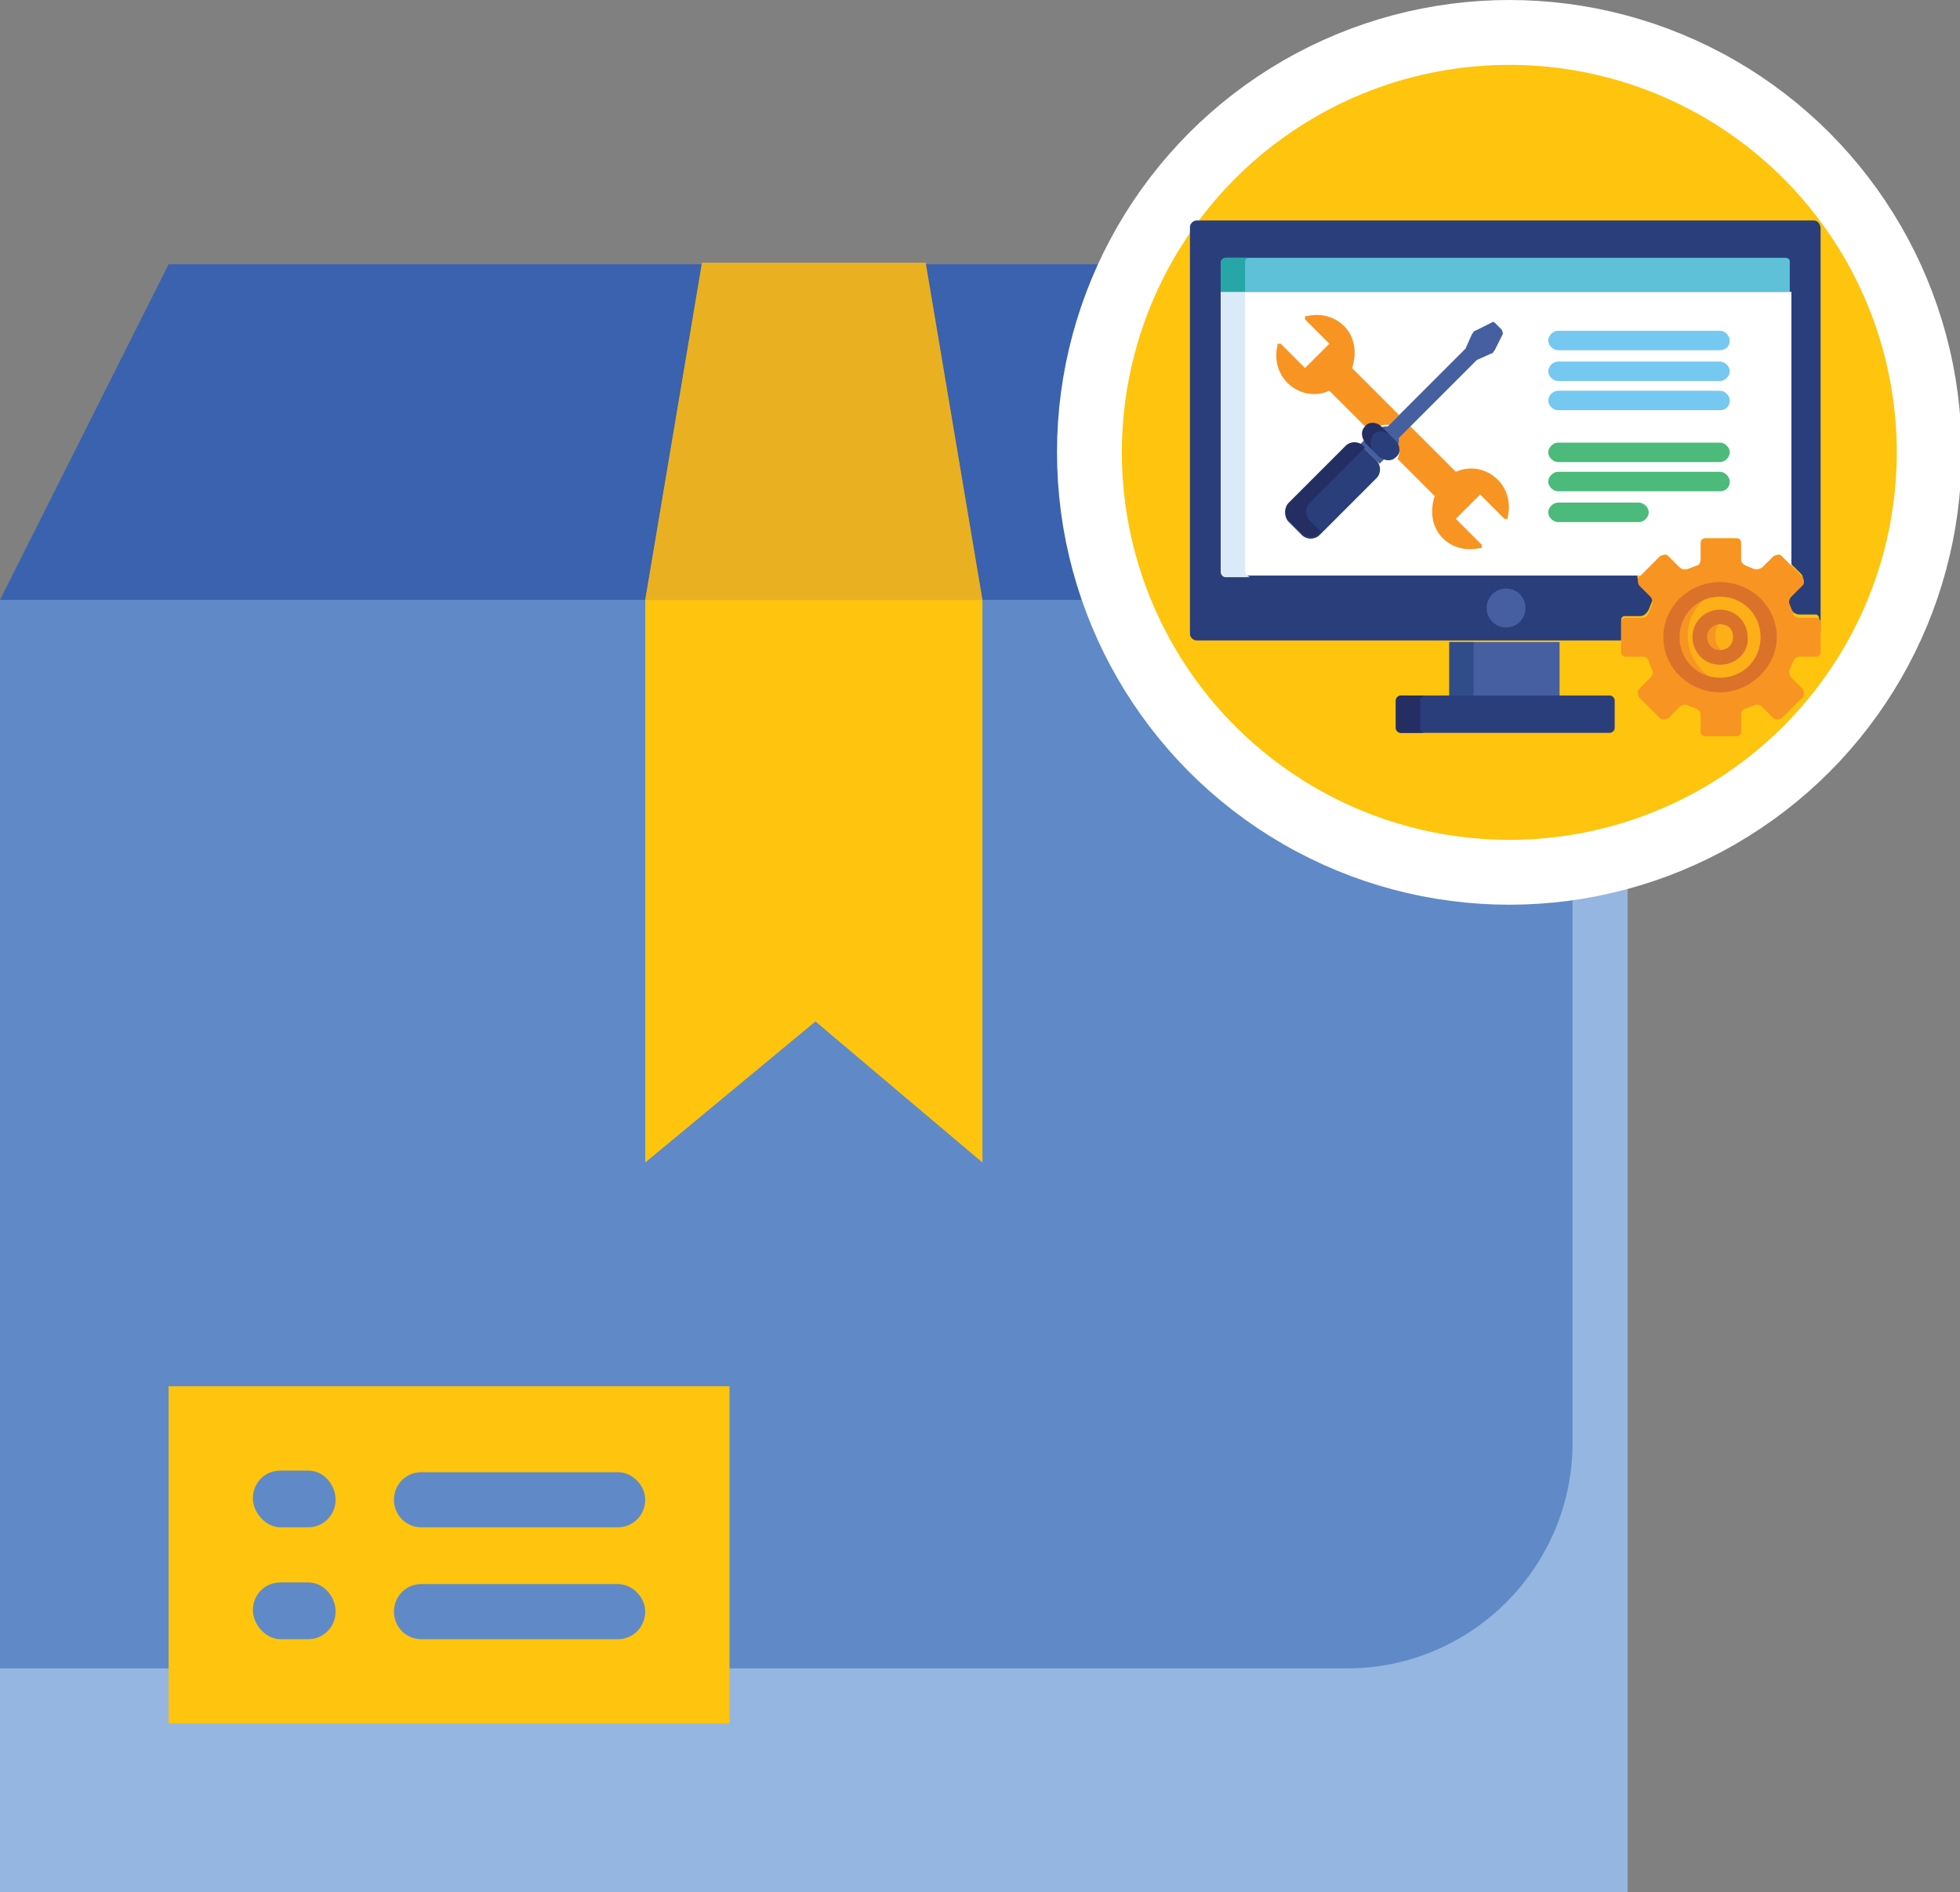 <?xml version="1.0" encoding="utf-8"?>
<!-- Generator: Adobe Illustrator 25.0.0, SVG Export Plug-In . SVG Version: 6.00 Build 0)  -->
<svg version="1.1" id="Layer_1" xmlns="http://www.w3.org/2000/svg" xmlns:xlink="http://www.w3.org/1999/xlink" x="0px" y="0px"
	 viewBox="0 0 120.9 116.7" style="enable-background:new 0 0 120.9 116.7;" xml:space="preserve">
<rect x="0" y="0" width="120.9" height="116.7" fill="#808080" stroke="none"/>
<style type="text/css">
	.st0{fill:#3A62AE;}
	.st1{fill:#5F8AC7;}
	.st2{fill:#94B6E0;}
	.st3{fill:#E9B121;}
	.st4{fill:#FEC40E;}
	.st5{fill:#FEC40E;stroke:#FFFFFF;stroke-width:4;stroke-miterlimit:10;}
	.st6{fill:#455FA1;}
	.st7{fill:#304D8A;}
	.st8{fill:#2A3E7C;}
	.st9{fill:#242E62;}
	.st10{fill:#FFFFFF;}
	.st11{fill:#DAEAF8;}
	.st12{fill:#F89422;}
	.st13{fill:#5EC1D8;}
	.st14{fill:#26A6A6;}
	.st15{fill:#FCAF17;}
	.st16{fill:#DB722A;}
	.st17{fill:#75C9F1;}
	.st18{fill:#4BBA7A;}
</style>
<g>
	<g id="Box">
		<path class="st0" d="M57.1,16.3L60.6,37h39.8L90,16.3H57.1z"/>
		<path class="st0" d="M43.3,16.3H10.4L0,37h39.8L43.3,16.3z"/>
		<path class="st1" d="M0,37h100.4v79.6H0V37z"/>
		<path class="st2" d="M97,37V89c0,7.6-6.2,13.9-13.9,13.9H0v13.9h100.4V37H97z"/>
		<path class="st3" d="M60.6,37l-3.5-20.8H43.3L39.8,37H60.6z"/>
		<path class="st4" d="M39.8,71.7L50.3,63l10.3,8.7V37H39.8V71.7z"/>
		<path class="st4" d="M10.4,85.5H45v20.8H10.4V85.5z"/>
		<g>
			<path class="st1" d="M26,94.2h12.1c1,0,1.7-0.8,1.7-1.7s-0.8-1.7-1.7-1.7H26c-1,0-1.7,0.8-1.7,1.7S25,94.2,26,94.2z"/>
			<path class="st1" d="M26,101.1h12.1c1,0,1.7-0.8,1.7-1.7s-0.8-1.7-1.7-1.7H26c-1,0-1.7,0.8-1.7,1.7S25,101.1,26,101.1z"/>
			<path class="st1" d="M17.3,94.2H19c1,0,1.7-0.8,1.7-1.7S20,90.7,19,90.7h-1.7c-1,0-1.7,0.8-1.7,1.7S16.4,94.2,17.3,94.2z"/>
			<path class="st1" d="M17.3,101.1H19c1,0,1.7-0.8,1.7-1.7S20,97.6,19,97.6h-1.7c-1,0-1.7,0.8-1.7,1.7S16.4,101.1,17.3,101.1z"/>
		</g>
	</g>
	<circle class="st5" cx="93.1" cy="27.9" r="25.9"/>
	<rect x="89.4" y="39.6" class="st6" width="6.8" height="3.4"/>
	<rect x="89.4" y="39.6" class="st7" width="1.5" height="3.4"/>
	<path class="st8" d="M99.6,44.9c0,0.2-0.2,0.3-0.3,0.3H86.4c-0.2,0-0.3-0.2-0.3-0.3v-1.7c0-0.2,0.2-0.3,0.3-0.3h12.9
		c0.2,0,0.3,0.2,0.3,0.3L99.6,44.9L99.6,44.9z"/>
	<path class="st9" d="M87.6,44.9v-1.7c0-0.2,0.2-0.3,0.3-0.3h-1.5c-0.2,0-0.3,0.2-0.3,0.3v1.7c0,0.2,0.2,0.3,0.3,0.3h1.5
		C87.7,45.2,87.6,45.1,87.6,44.9z"/>
	<path class="st8" d="M111.9,13.6H73.8c-0.2,0-0.4,0.2-0.4,0.4v25.1c0,0.2,0.2,0.4,0.4,0.4H100v-1.3c0-0.1,0.1-0.2,0.2-0.2h1
		c0.2,0,0.4-0.2,0.5-0.4l0.2-0.5c0.1-0.2,0-0.4-0.1-0.6l-0.7-0.7c0,0-0.1-0.1-0.1-0.2s0-0.1,0.1-0.2l1.3-1.3c0,0,0.1-0.1,0.2-0.1
		c0.1,0,0.1,0,0.2,0.1l0.7,0.7c0.1,0.1,0.2,0.1,0.4,0.1c0.1,0,0.2,0,0.2,0l0.5-0.2c0.2-0.1,0.3-0.3,0.3-0.5v-1
		c0-0.1,0.1-0.2,0.2-0.2h1.9c0.1,0,0.2,0.1,0.2,0.2v1c0,0.2,0.2,0.4,0.4,0.5l0.5,0.2c0.1,0,0.1,0,0.2,0c0.1,0,0.3-0.1,0.4-0.1
		l0.7-0.7c0,0,0.1-0.1,0.2-0.1c0.1,0,0.1,0,0.2,0.1l1.3,1.3c0,0,0.1,0.1,0.1,0.2c0,0.1,0,0.1-0.1,0.2l-0.7,0.7
		c-0.1,0.1-0.2,0.4-0.1,0.6l0.2,0.5c0.1,0.2,0.3,0.3,0.5,0.3h1c0.1,0,0.2,0.1,0.2,0.2v1.1c0-0.1,0.1-0.2,0.1-0.2V14.1
		C112.3,13.8,112.1,13.6,111.9,13.6z"/>
	<path class="st10" d="M75.3,35.2c0,0.1,0.1,0.3,0.3,0.3h25.7l1.2-1.2c0,0,0.1-0.1,0.2-0.1c0.1,0,0.1,0,0.2,0.1l0.7,0.7
		c0.1,0.1,0.2,0.1,0.4,0.1c0.1,0,0.2,0,0.2,0l0.5-0.2c0.2-0.1,0.3-0.3,0.3-0.5v-1c0-0.1,0.1-0.2,0.2-0.2h1.9c0.1,0,0.2,0.1,0.2,0.2
		v1c0,0.2,0.2,0.4,0.4,0.5l0.5,0.2c0.1,0,0.1,0,0.2,0c0.1,0,0.3-0.1,0.4-0.1l0.7-0.7c0,0,0.1-0.1,0.2-0.1s0.1,0,0.2,0.1l0.6,0.6V18
		H75.3V35.2z"/>
	<path class="st11" d="M76.8,35.2V18h-1.5v17.3c0,0.1,0.1,0.3,0.3,0.3h1.5C76.9,35.5,76.8,35.4,76.8,35.2z"/>
	<g>
		<path class="st12" d="M92.4,29.6c-0.7-0.7-1.7-0.9-2.6-0.5l-2.9-2.9l-0.6,0.6c0,0,0,0,0,0.1c0,0.2,0,0.3-0.1,0.5c0,0,0,0.1,0,0.1
			c0.2,0.3,0.1,0.6,0,0.8l2.3,2.3c-0.3,0.9-0.2,1.9,0.5,2.6c0.6,0.6,1.5,0.8,2.3,0.6c0,0,0,0,0.1,0c0,0,0,0,0-0.1c0,0,0-0.1,0-0.1
			L89.8,32l1.5-1.5l1.5,1.5c0,0,0.1,0,0.1,0c0,0,0,0,0.1,0c0,0,0,0,0-0.1C93.2,31.1,93,30.2,92.4,29.6z"/>
		<path class="st12" d="M84.7,26.2c0.1,0,0.3,0,0.4,0.1c0,0,0,0,0,0c0,0,0,0,0,0c0.1-0.1,0.3-0.1,0.4-0.1c0,0,0,0,0.1,0c0,0,0,0,0,0
			c0,0,0,0,0.1,0l0.6-0.6l-2.9-2.9c0.3-0.9,0.2-1.9-0.5-2.6c-0.6-0.6-1.5-0.8-2.3-0.6c0,0,0,0-0.1,0c0,0,0,0,0,0.1c0,0,0,0.1,0,0.1
			l1.5,1.5l-1.5,1.5L79,21.2c0,0-0.1,0-0.1,0c0,0,0,0-0.1,0c0,0,0,0,0,0.1c-0.2,0.8,0,1.7,0.6,2.3c0.7,0.7,1.7,0.9,2.6,0.5l2.3,2.3
			C84.4,26.3,84.5,26.2,84.7,26.2z"/>
	</g>
	<circle class="st6" cx="92.9" cy="37.5" r="1.2"/>
	<path class="st13" d="M110.1,15.9H75.6c-0.1,0-0.3,0.1-0.3,0.3V18h35.1v-1.9C110.4,16,110.3,15.9,110.1,15.9z"/>
	<path class="st14" d="M77.1,15.9h-1.5c-0.1,0-0.3,0.1-0.3,0.3V18h1.5v-1.9C76.8,16,76.9,15.9,77.1,15.9z"/>
	<path class="st12" d="M104.9,45.1c0,0.2,0.1,0.3,0.3,0.3h1.9c0.2,0,0.3-0.1,0.3-0.3v-1c0-0.2,0.1-0.4,0.3-0.4l0.5-0.2
		c0.2-0.1,0.4,0,0.5,0.1l0.7,0.7c0.1,0.1,0.3,0.1,0.5,0l1.3-1.3c0.1-0.1,0.1-0.3,0-0.5l-0.7-0.7c-0.1-0.1-0.2-0.4-0.1-0.5l0.2-0.5
		c0.1-0.2,0.2-0.3,0.4-0.3h1c0.2,0,0.3-0.1,0.3-0.3v-1.8c0-0.2-0.1-0.3-0.3-0.3h-1c-0.2,0-0.4-0.1-0.4-0.3l-0.2-0.5
		c-0.1-0.2,0-0.4,0.1-0.5l0.7-0.7c0.1-0.1,0.1-0.3,0-0.5l-1.3-1.3c-0.1-0.1-0.3-0.1-0.5,0l-0.7,0.7c-0.1,0.1-0.4,0.2-0.5,0.1
		l-0.5-0.2c-0.2-0.1-0.3-0.2-0.3-0.4v-1c0-0.2-0.1-0.3-0.3-0.3h-1.9c-0.2,0-0.3,0.1-0.3,0.3v1c0,0.2-0.1,0.4-0.3,0.4l-0.5,0.2
		c-0.2,0.1-0.4,0-0.5-0.1l-0.7-0.7c-0.1-0.1-0.3-0.1-0.5,0l-1.3,1.3c-0.1,0.1-0.1,0.3,0,0.5l0.7,0.7c0.1,0.1,0.2,0.4,0.1,0.5
		l-0.2,0.5c-0.1,0.2-0.2,0.3-0.4,0.3h-1c-0.2,0-0.3,0.1-0.3,0.3v1.8c0,0.2,0.1,0.3,0.3,0.3h1c0.2,0,0.4,0.1,0.4,0.3l0.2,0.5
		c0.1,0.2,0,0.4-0.1,0.5l-0.7,0.7c-0.1,0.1-0.1,0.3,0,0.5l1.3,1.3c0.1,0.1,0.3,0.1,0.5,0l0.7-0.7c0.1-0.1,0.4-0.2,0.5-0.1l0.5,0.2
		c0.2,0.1,0.3,0.2,0.3,0.4V45.1L104.9,45.1z"/>
	<path class="st15" d="M106.1,42.2c-1.6,0-3-1.3-3-3c0-1.6,1.3-3,3-3c1.6,0,3,1.3,3,3C109.1,40.9,107.8,42.2,106.1,42.2z"/>
	<path class="st12" d="M104.1,39.2c0-1.5,1.1-2.7,2.5-2.9c-0.1,0-0.3,0-0.5,0c-1.6,0-3,1.3-3,3c0,1.6,1.3,3,3,3c0.2,0,0.3,0,0.5,0
		C105.2,41.9,104.1,40.7,104.1,39.2z"/>
	<path class="st16" d="M106.1,42.7c-1.9,0-3.5-1.5-3.5-3.4c0-1.9,1.6-3.4,3.5-3.4c1.9,0,3.5,1.5,3.5,3.4
		C109.6,41.1,108,42.7,106.1,42.7z M106.1,36.8c-1.4,0-2.5,1.1-2.5,2.5c0,1.4,1.1,2.5,2.5,2.5c1.4,0,2.5-1.1,2.5-2.5
		C108.6,37.9,107.5,36.8,106.1,36.8z"/>
	<path class="st15" d="M106.1,40.5c-0.7,0-1.3-0.6-1.3-1.3c0-0.7,0.6-1.3,1.3-1.3c0.7,0,1.3,0.6,1.3,1.3
		C107.4,39.9,106.8,40.5,106.1,40.5z"/>
	<path class="st12" d="M105.8,39.2c0-0.5,0.3-1,0.8-1.2c-0.1-0.1-0.3-0.1-0.5-0.1c-0.7,0-1.3,0.6-1.3,1.3c0,0.7,0.6,1.3,1.3,1.3
		c0.2,0,0.3,0,0.5-0.1C106.1,40.2,105.8,39.8,105.8,39.2z"/>
	<path class="st16" d="M106.1,41c-1,0-1.7-0.8-1.7-1.7c0-1,0.8-1.7,1.7-1.7c1,0,1.7,0.8,1.7,1.7C107.9,40.2,107.1,41,106.1,41z
		 M106.1,38.5c-0.4,0-0.8,0.3-0.8,0.8c0,0.4,0.3,0.8,0.8,0.8c0.4,0,0.8-0.3,0.8-0.8C106.9,38.8,106.6,38.5,106.1,38.5z"/>
	<g>
		<path class="st6" d="M84.1,27.6l0.8,0.8c0.1,0.1,0.1,0.1,0.2,0.2l0.4-0.4c-0.1,0-0.2-0.1-0.2-0.2l-0.8-0.8
			c-0.1-0.1-0.1-0.1-0.2-0.2l-0.4,0.4C83.9,27.5,84,27.5,84.1,27.6z"/>
		<path class="st6" d="M92.6,20.3l-0.4-0.4c0,0-0.1-0.1-0.2,0l-1,0.5c-0.1,0-0.1,0.1-0.2,0.2l-0.4,0.9l-4.8,4.8
			c-0.2,0-0.4,0-0.6,0.2c0.1,0,0.1,0.1,0.2,0.1l0.8,0.8c0,0,0.1,0.1,0.1,0.2c0.2-0.2,0.2-0.4,0.2-0.6l4.8-4.8l0.9-0.4
			c0.1,0,0.1-0.1,0.2-0.2l0.5-1C92.7,20.4,92.6,20.3,92.6,20.3z"/>
	</g>
	<path class="st8" d="M86.1,28.2c-0.3,0.3-0.7,0.2-1,0l-0.8-0.8c-0.3-0.3-0.3-0.8,0-1c0.3-0.3,0.7-0.2,1,0l0.8,0.8
		C86.4,27.5,86.4,28,86.1,28.2z"/>
	<g>
		<path class="st17" d="M106.1,21.6h-10c-0.3,0-0.6-0.3-0.6-0.6s0.3-0.6,0.6-0.6h10c0.3,0,0.6,0.3,0.6,0.6
			C106.7,21.4,106.4,21.6,106.1,21.6z"/>
		<path class="st17" d="M106.1,23.5h-10c-0.3,0-0.6-0.3-0.6-0.6s0.3-0.6,0.6-0.6h10c0.3,0,0.6,0.3,0.6,0.6
			C106.7,23.2,106.4,23.5,106.1,23.5z"/>
		<path class="st17" d="M106.1,25.3h-10c-0.3,0-0.6-0.3-0.6-0.6s0.3-0.6,0.6-0.6h10c0.3,0,0.6,0.3,0.6,0.6
			C106.7,25.1,106.4,25.3,106.1,25.3z"/>
	</g>
	<g>
		<path class="st18" d="M106.1,28.5h-10c-0.3,0-0.6-0.3-0.6-0.6c0-0.3,0.3-0.6,0.6-0.6h10c0.3,0,0.6,0.3,0.6,0.6
			C106.7,28.2,106.4,28.5,106.1,28.5z"/>
		<path class="st18" d="M106.1,30.3h-10c-0.3,0-0.6-0.3-0.6-0.6s0.3-0.6,0.6-0.6h10c0.3,0,0.6,0.3,0.6,0.6
			C106.7,30.1,106.4,30.3,106.1,30.3z"/>
		<path class="st18" d="M101.1,32.2h-5c-0.3,0-0.6-0.3-0.6-0.6s0.3-0.6,0.6-0.6h5c0.3,0,0.6,0.3,0.6,0.6S101.4,32.2,101.1,32.2z"/>
	</g>
	<path class="st8" d="M81.4,33c-0.3,0.3-0.8,0.3-1.1,0l-0.8-0.8c-0.3-0.3-0.3-0.8,0-1.1l3.5-3.5c0.3-0.3,0.8-0.3,1.1,0l0.8,0.8
		c0.3,0.3,0.3,0.8,0,1.1L81.4,33z"/>
	<g>
		<path class="st9" d="M80.8,32.1c-0.3-0.3-0.3-0.8,0-1.1l3.4-3.4l-0.1-0.1c-0.3-0.3-0.8-0.3-1.1,0l-3.5,3.5c-0.3,0.3-0.3,0.8,0,1.1
			l0.8,0.8c0.3,0.3,0.8,0.3,1.1,0l0.1-0.1L80.8,32.1z"/>
		<path class="st9" d="M84.7,26.8c0.3-0.3,0.7-0.2,1,0l-0.5-0.5c-0.3-0.3-0.8-0.3-1,0c-0.3,0.3-0.2,0.7,0,1l0.5,0.5
			C84.5,27.6,84.5,27.1,84.7,26.8z"/>
	</g>
</g>
</svg>
